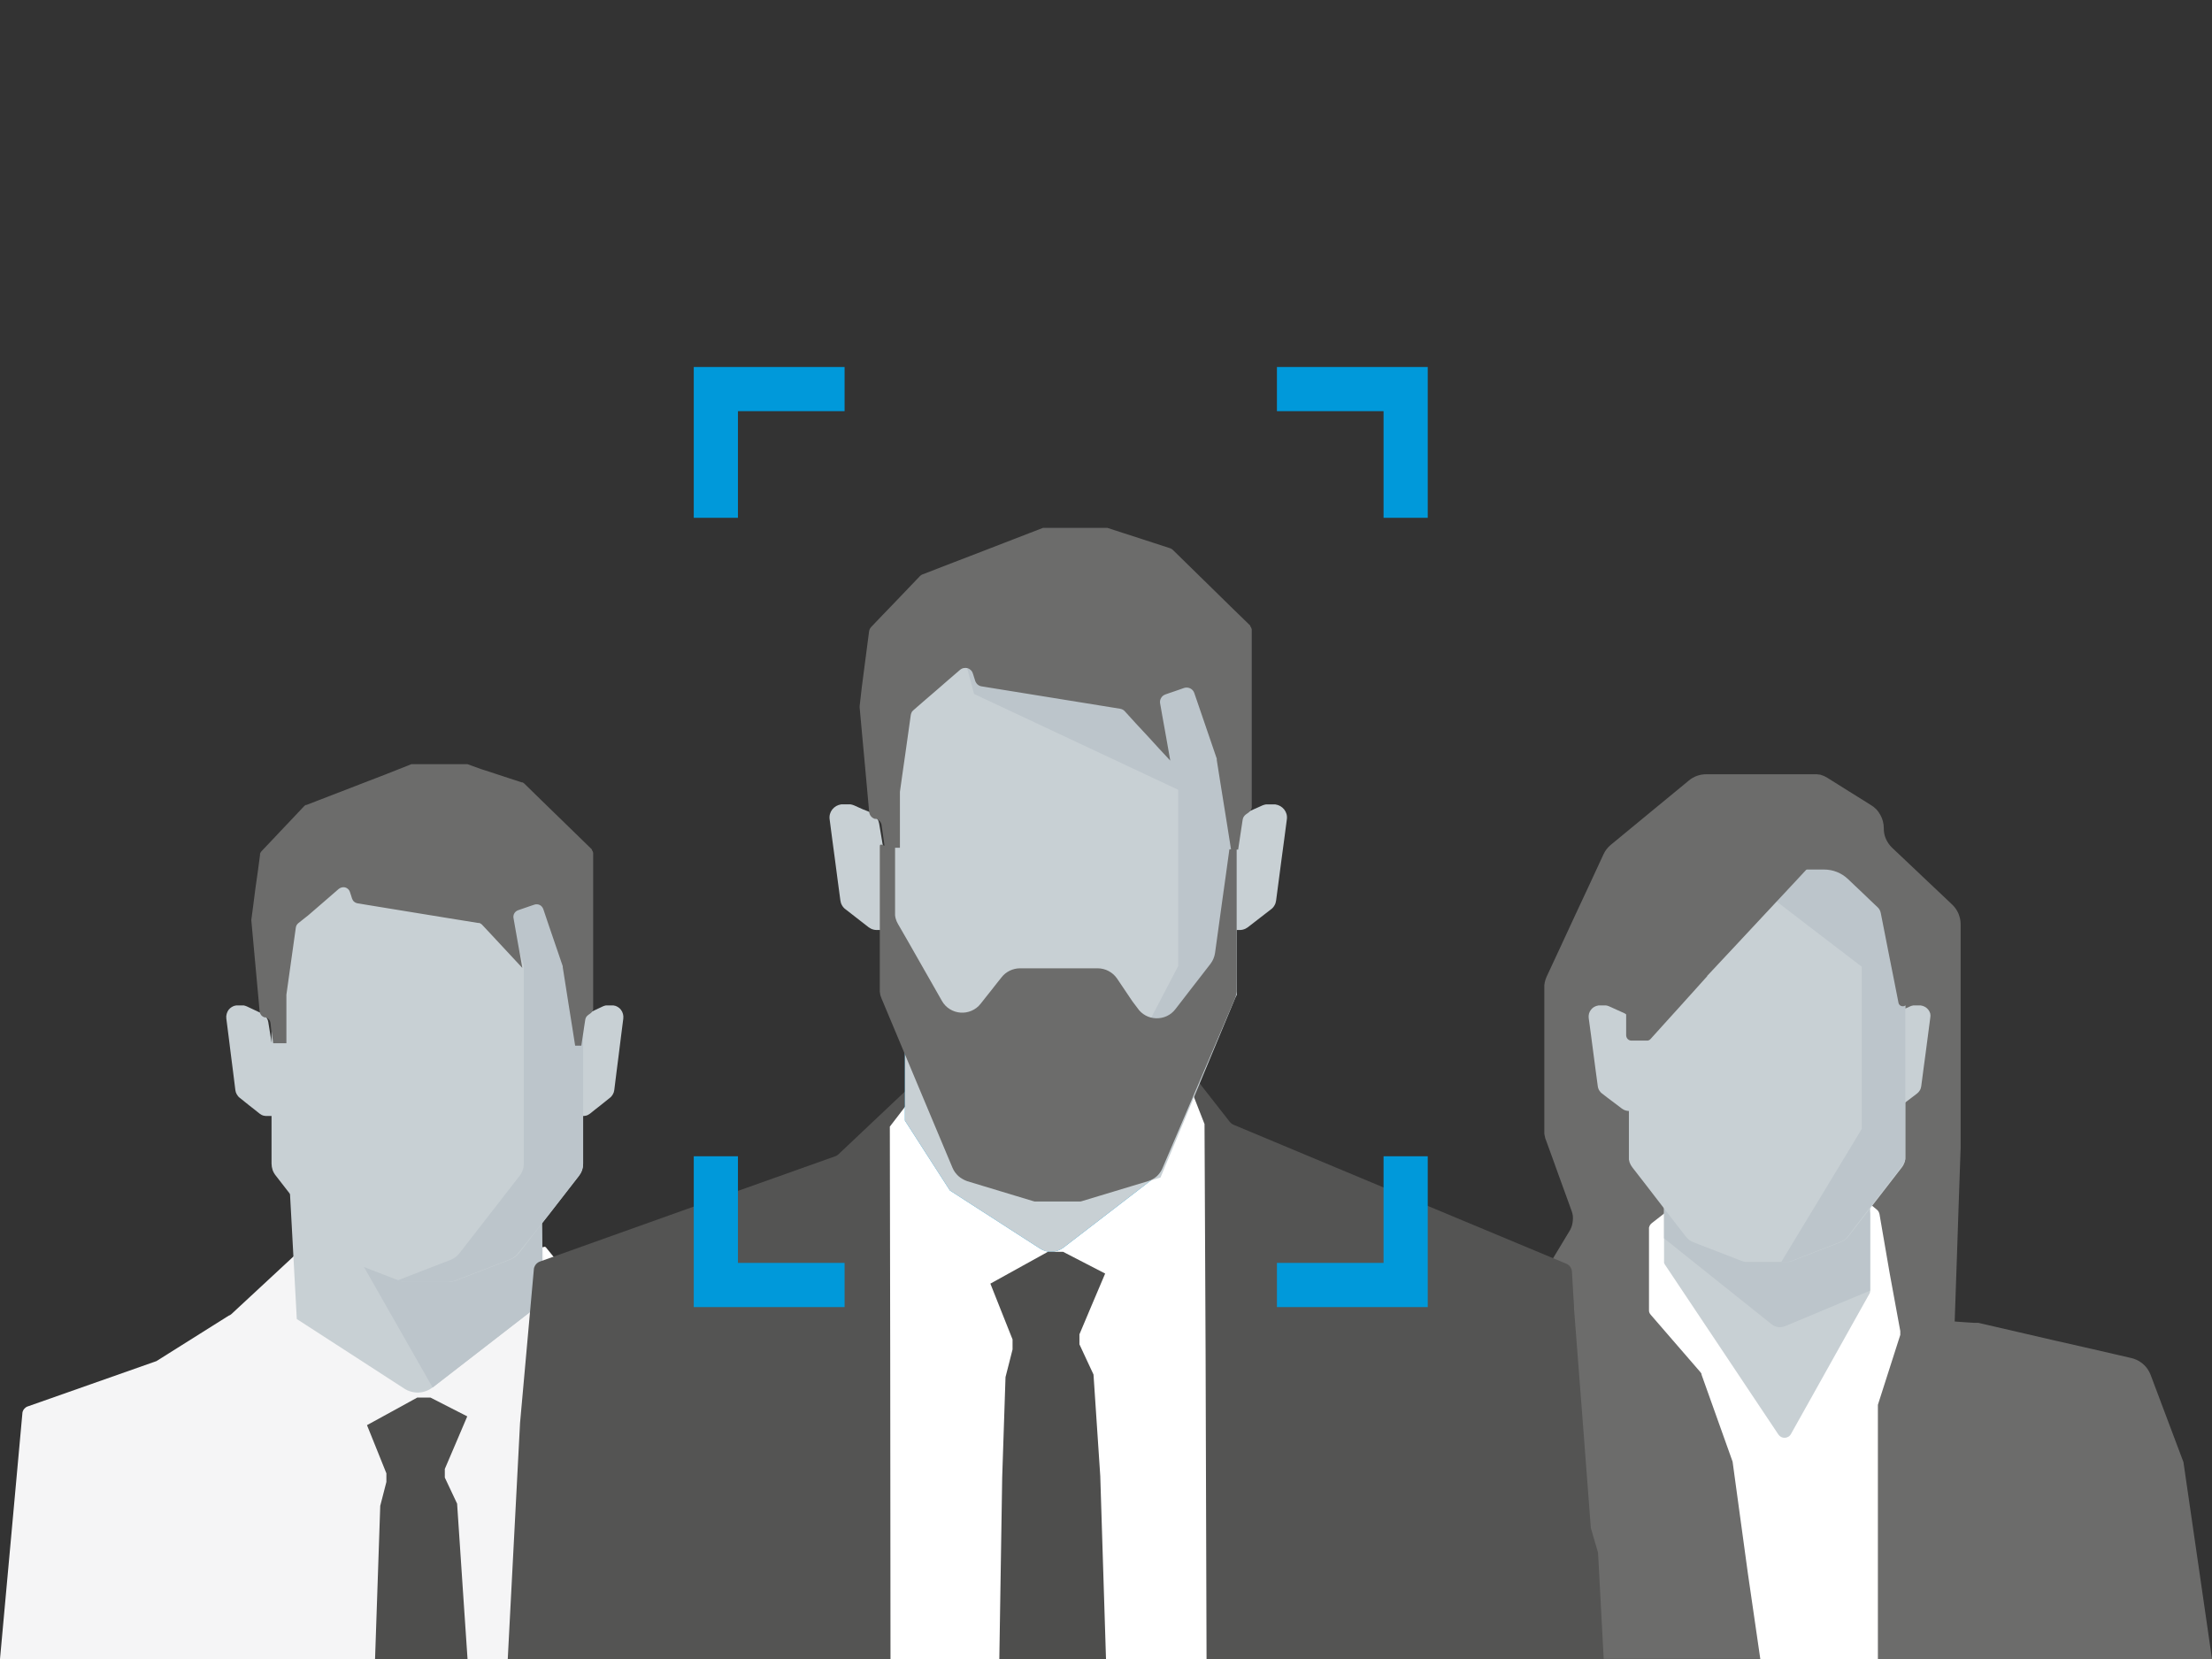 <?xml version="1.0" encoding="UTF-8"?>
<svg width="440px" height="330px" viewBox="0 0 440 330" version="1.1" xmlns="http://www.w3.org/2000/svg" xmlns:xlink="http://www.w3.org/1999/xlink">
    <rect x="0" y="0" width="440" height="330" fill="#333333" stroke="none"/>
    <title>Graphic elements / Icons / Rich icons / Crowd Management</title>
    <g id="Graphic-elements-/-Icons-/-Rich-icons-/-Crowd-Management" stroke="none" stroke-width="1" fill="none" fill-rule="evenodd">
        <g id="Group" transform="translate(0, 73)" fill-rule="nonzero">
            <path d="M52.127,128.616 L51.373,128.26 L50.619,127.905 L49.865,127.55 L49.111,127.195 C49.015,127.147 48.915,127.108 48.812,127.08 L48.512,127 L48.202,127 L47.88,127 L47.658,127 L47.425,127 L47.193,127 L46.96,127 C46.661,127.033 46.373,127.135 46.117,127.298 C45.865,127.448 45.643,127.646 45.463,127.882 C45.291,128.124 45.164,128.396 45.086,128.684 C45.002,128.982 44.979,129.294 45.019,129.601 L45.474,133.153 L45.917,136.716 L46.372,140.268 L46.816,143.831 C46.838,143.982 46.872,144.132 46.915,144.278 C46.969,144.42 47.032,144.558 47.104,144.691 C47.175,144.822 47.261,144.945 47.359,145.057 C47.452,145.175 47.561,145.279 47.68,145.367 L48.667,146.157 L49.654,146.948 L50.652,147.727 L51.639,148.517 C51.758,148.608 51.884,148.689 52.016,148.758 C52.146,148.828 52.284,148.882 52.427,148.918 C52.568,148.958 52.713,148.981 52.859,148.987 C53.006,149.004 53.155,149.004 53.303,148.987 L53.491,148.987 L53.68,148.987 L53.879,148.987 L54.068,148.987 C54.374,148.947 54.668,148.842 54.933,148.678 C55.187,148.526 55.406,148.318 55.576,148.071 C55.756,147.826 55.885,147.545 55.953,147.246 C56.016,146.936 56.016,146.616 55.953,146.306 L55.299,142.307 L54.655,138.32 L54.012,134.321 L53.369,130.334 C53.336,130.146 53.284,129.962 53.214,129.784 C53.139,129.614 53.046,129.452 52.937,129.303 C52.825,129.153 52.694,129.018 52.549,128.902 C52.419,128.79 52.278,128.694 52.127,128.616 Z" id="Path" fill="#C8D0D4"></path>
            <path d="M178,257 L177.921,256.743 L176.676,252.501 L175.206,233.691 L173.736,214.87 C173.741,214.844 173.741,214.817 173.736,214.792 C173.736,214.792 173.736,214.725 173.736,214.702 C173.736,214.643 173.736,214.583 173.736,214.524 L173.545,211.51 L173.365,208.496 C173.357,208.347 173.327,208.2 173.276,208.06 C173.229,207.921 173.161,207.789 173.074,207.67 C172.984,207.555 172.883,207.45 172.771,207.357 C172.654,207.266 172.526,207.191 172.389,207.134 L143.538,195.2 L114.698,183.256 L114.507,183.166 L114.339,183.055 L114.193,182.932 C114.142,182.886 114.096,182.833 114.058,182.776 L110.815,178.679 L107.583,174.593 C107.505,174.493 107.415,174.403 107.314,174.325 C107.212,174.248 107.103,174.18 106.988,174.124 C106.873,174.075 106.752,174.038 106.629,174.012 C106.503,173.996 106.374,173.996 106.248,174.012 L59.621,176.334 L59.352,176.334 L59.083,176.413 C58.997,176.451 58.914,176.495 58.836,176.547 C58.756,176.596 58.681,176.652 58.611,176.714 L52.372,182.508 L46.065,188.357 C46.03,188.396 45.988,188.43 45.942,188.458 L45.807,188.558 L45.661,188.636 L45.516,188.692 L31.118,197.745 L5.499,206.765 C5.367,206.81 5.242,206.874 5.128,206.955 C5.017,207.036 4.915,207.13 4.825,207.234 C4.734,207.338 4.658,207.455 4.601,207.58 C4.533,207.705 4.487,207.841 4.466,207.982 L2.054,234.484 L0,257 L178,257 Z" id="Path" fill="#F5F5F6"></path>
            <path d="M109.787,188.98 L163.591,209.174 C163.927,209.304 164.245,209.473 164.541,209.679 C164.826,209.886 165.085,210.127 165.311,210.397 C165.77,210.948 166.078,211.609 166.205,212.315 L166.484,213.864 L166.763,215.423 L168.919,234.136 L171.075,252.86 L171.354,256.933 L171.354,257 L178,257 L177.922,256.742 L176.682,252.479 L175.208,233.575 L173.733,214.66 L173.499,211.295 L173.264,207.929 C173.263,207.825 173.244,207.723 173.208,207.626 C173.175,207.532 173.126,207.445 173.063,207.368 C173.005,207.259 172.925,207.164 172.828,207.088 C172.752,207.021 172.665,206.968 172.572,206.93 L143.888,194.96 L115.193,182.978 L115.048,182.911 L114.902,182.81 L114.768,182.709 L114.657,182.574 L108.614,175.148 C108.565,175.08 108.494,175.032 108.413,175.013 C108.339,174.996 108.263,174.996 108.19,175.013 C108.119,175.047 108.06,175.102 108.022,175.17 C107.993,175.246 107.993,175.33 108.022,175.406 L108.916,182.137 L109.787,188.98 Z" id="Path" fill="#FFFFFF"></path>
            <polygon id="Path" fill="#4E4E4D" points="76.859 220.07 76.859 221.781 75.636 226.536 75.053 243.765 74.604 257 93 257 92.091 243.541 90.925 226.1 89.702 223.504 88.48 220.909 88.48 219.197 90.712 213.972 92.944 208.737 85.63 205 82.994 205 78.003 207.741 73 210.482 74.929 215.27"></polygon>
            <path d="M107.577,152.395 L82.294,152.192 L57,152 L58.025,170.688 L59.038,189.376 L69.731,196.291 L80.423,203.217 C81.273,203.764 82.268,204.036 83.274,203.996 C84.285,203.953 85.257,203.594 86.059,202.968 L97.029,194.472 L108,185.986 L107.788,169.185 L107.577,152.395 Z" id="Path" fill="#C8D0D4"></path>
            <polygon id="Path" fill="#BCC5CB" points="107.577 152.396 82.294 152.192 57 152 71.535 177.506 86.059 203 97.029 194.509 108 186.008 107.788 169.196"></polygon>
            <path d="M116.878,128.616 L117.632,128.26 L118.386,127.905 L119.139,127.55 L119.893,127.195 C119.985,127.147 120.082,127.108 120.182,127.08 L120.492,127 L120.802,127 L121.124,127 L121.346,127 L121.579,127 L121.811,127 L122.044,127 C122.343,127.033 122.631,127.135 122.887,127.298 C123.137,127.445 123.356,127.644 123.53,127.882 C123.709,128.121 123.841,128.393 123.918,128.684 C123.996,128.983 124.019,129.294 123.984,129.601 L123.53,133.153 L123.086,136.716 L122.632,140.268 L122.188,143.831 C122.166,143.982 122.132,144.132 122.089,144.278 C122.035,144.42 121.972,144.558 121.9,144.691 C121.829,144.822 121.743,144.945 121.645,145.057 C121.552,145.175 121.443,145.279 121.324,145.367 L120.337,146.157 L119.35,146.948 L118.352,147.727 L117.366,148.517 C117.247,148.608 117.121,148.689 116.989,148.758 C116.859,148.828 116.721,148.882 116.578,148.918 C116.437,148.958 116.292,148.981 116.146,148.987 C115.999,149.004 115.85,149.004 115.703,148.987 L115.514,148.987 L115.326,148.987 L115.126,148.987 L114.938,148.987 C114.631,148.95 114.336,148.845 114.073,148.678 C113.818,148.523 113.595,148.316 113.419,148.071 C113.247,147.821 113.119,147.541 113.042,147.246 C112.986,146.935 112.986,146.617 113.042,146.306 L113.685,142.307 L114.339,138.32 L114.982,134.321 L115.625,130.334 C115.658,130.146 115.71,129.962 115.78,129.784 C115.855,129.614 115.948,129.452 116.057,129.303 C116.169,129.156 116.295,129.021 116.434,128.902 C116.572,128.791 116.721,128.695 116.878,128.616 Z" id="Path" fill="#C8D0D4"></path>
            <path d="M108.234,94.777 C107.693,93.129 106.156,92.01 104.417,92 L65.475,92 C63.736,92.01 62.199,93.129 61.658,94.777 L57.886,106.636 L54.159,118.495 C54.093,118.688 54.044,118.887 54.013,119.088 C53.996,119.293 53.996,119.499 54.013,119.704 L54.013,158.439 C54.016,158.877 54.088,159.311 54.226,159.727 C54.371,160.132 54.584,160.511 54.855,160.847 L60.838,168.551 L66.833,176.266 C67.053,176.549 67.31,176.802 67.596,177.017 C67.89,177.233 68.211,177.41 68.55,177.543 L73.961,179.637 L79.372,181.72 C79.601,181.811 79.838,181.878 80.08,181.922 C80.323,181.975 80.571,182.001 80.82,182 L89.251,182 C89.5,182.001 89.749,181.975 89.992,181.922 C90.234,181.877 90.47,181.809 90.699,181.72 L96.11,179.637 L101.521,177.543 C101.861,177.41 102.182,177.233 102.475,177.017 C102.759,176.799 103.016,176.547 103.239,176.266 L109.166,168.585 L115.149,160.88 C115.416,160.542 115.628,160.164 115.778,159.76 C115.916,159.345 115.988,158.91 115.991,158.473 L115.991,119.704 C116.003,119.499 116.003,119.294 115.991,119.088 C115.96,118.887 115.911,118.688 115.845,118.495 L112.006,106.636 L108.234,94.777 Z" id="Path" fill="#C8D0D4"></path>
            <path d="M115.778,118.515 L112.002,106.647 L108.227,94.779 C107.685,93.13 106.147,92.01 104.406,92 L92.675,92 C93.528,91.998 94.359,92.269 95.046,92.773 C95.736,93.266 96.245,93.971 96.496,94.779 L100.282,106.647 L104.058,118.515 C104.12,118.708 104.165,118.907 104.193,119.109 C104.21,119.314 104.21,119.52 104.193,119.725 L104.193,158.489 C104.191,158.928 104.115,159.363 103.968,159.777 C103.827,160.183 103.618,160.562 103.35,160.898 L97.361,168.608 L91.36,176.329 C90.909,176.898 90.316,177.338 89.641,177.607 L84.315,179.658 L79,181.72 L79.09,181.72 L79.191,181.72 C79.42,181.811 79.657,181.878 79.899,181.922 C80.142,181.975 80.391,182.001 80.641,182 L89.079,182 C89.329,182.001 89.577,181.975 89.821,181.922 C90.063,181.877 90.3,181.809 90.529,181.72 L95.945,179.635 L101.361,177.54 C101.701,177.407 102.022,177.23 102.316,177.013 C102.601,176.795 102.857,176.543 103.08,176.262 L109.159,168.642 L115.149,160.932 C115.416,160.593 115.628,160.215 115.778,159.811 C115.916,159.395 115.988,158.96 115.991,158.522 L115.991,119.725 C116.003,119.52 116.003,119.314 115.991,119.109 C115.938,118.905 115.867,118.706 115.778,118.515 Z" id="Path" fill="#BCC5CB"></path>
            <path d="M117.712,95.938 L114.362,92.677 L111.011,89.417 L107.661,86.156 L104.31,82.884 L104.199,82.784 L104.065,82.695 L103.92,82.617 L103.763,82.617 L101.06,81.738 L98.358,80.847 L95.644,79.968 L92.975,79 L92.863,79 L92.763,79 L92.651,79 L82.332,79 L82.209,79 L82.075,79 L81.974,79 L81.851,79 L76.614,81.07 L71.398,83.084 L66.183,85.099 L60.967,87.113 L60.833,87.113 L60.699,87.191 L60.576,87.291 L60.464,87.391 L58.365,89.617 L56.254,91.843 L54.155,94.068 L52.044,96.294 C51.996,96.347 51.951,96.403 51.91,96.461 L51.798,96.65 C51.765,96.718 51.739,96.789 51.72,96.862 C51.708,96.932 51.708,97.003 51.72,97.073 L51.295,100.289 L50.838,103.483 L50.424,106.7 L50,109.916 L50,110.161 L50.413,114.679 L50.826,119.197 L51.24,123.715 L51.642,128.167 C51.662,128.303 51.696,128.438 51.742,128.568 C51.798,128.689 51.866,128.804 51.943,128.913 C52.026,129.015 52.124,129.105 52.234,129.18 C52.344,129.258 52.464,129.321 52.591,129.369 L52.669,129.369 L52.736,129.369 L52.803,129.369 L52.87,129.369 C53.121,129.448 53.342,129.599 53.507,129.803 C53.589,129.9 53.657,130.009 53.708,130.126 C53.758,130.247 53.792,130.374 53.808,130.504 L53.942,131.506 L54.076,132.507 L54.21,133.509 L54.344,134.521 L55.003,134.521 L55.662,134.521 L56.31,134.521 L56.969,134.521 L56.969,124.862 L57.438,121.523 L57.907,118.184 L58.376,114.846 L58.845,111.507 C58.857,111.424 58.876,111.342 58.901,111.262 L59.001,111.029 L59.147,110.828 C59.193,110.761 59.25,110.701 59.314,110.65 L61.336,109.048 L63.346,107.312 L65.356,105.576 L67.366,103.828 C67.549,103.679 67.763,103.573 67.992,103.517 C68.212,103.467 68.441,103.467 68.662,103.517 C68.878,103.583 69.076,103.698 69.243,103.851 C69.417,104.01 69.544,104.214 69.611,104.44 L69.712,104.763 L69.823,105.086 L69.924,105.409 L70.024,105.731 C70.067,105.852 70.123,105.968 70.192,106.076 C70.259,106.185 70.341,106.282 70.438,106.366 C70.539,106.446 70.647,106.517 70.761,106.577 C70.88,106.627 71.003,106.665 71.13,106.688 L77.127,107.668 L83.125,108.647 L89.133,109.626 L95.13,110.595 L95.354,110.595 C95.426,110.623 95.497,110.657 95.566,110.695 L95.756,110.817 C95.819,110.86 95.876,110.913 95.923,110.973 L97.922,113.11 L99.91,115.246 L101.909,117.394 L103.897,119.531 L103.462,117.049 L103.015,114.568 L102.579,112.097 L102.144,109.615 C102.11,109.454 102.11,109.287 102.144,109.126 C102.169,108.964 102.226,108.809 102.311,108.669 C102.394,108.53 102.499,108.406 102.624,108.302 C102.753,108.195 102.901,108.112 103.06,108.057 L103.864,107.779 L104.668,107.501 L105.472,107.223 L106.276,106.955 C106.455,106.892 106.645,106.865 106.834,106.878 C107.013,106.888 107.187,106.933 107.348,107.011 C107.512,107.086 107.657,107.197 107.773,107.334 C107.897,107.475 107.995,107.637 108.063,107.812 L109.023,110.661 L109.995,113.51 L110.967,116.348 L111.938,119.197 L111.938,119.375 L111.938,119.375 L112.552,123.281 L113.167,127.188 L113.792,131.094 L114.406,135 L115.635,135 L115.825,133.709 L116.026,132.418 L116.216,131.127 L116.417,129.836 C116.427,129.741 116.449,129.648 116.484,129.558 C116.516,129.472 116.557,129.39 116.606,129.313 C116.653,129.232 116.709,129.158 116.774,129.091 C116.837,129.023 116.908,128.963 116.986,128.913 L117.098,128.824 L117.21,128.746 L117.332,128.657 L117.444,128.579 C117.531,128.51 117.613,128.436 117.69,128.356 C117.759,128.274 117.819,128.185 117.868,128.089 C117.921,127.99 117.962,127.885 117.991,127.777 C118.003,127.666 118.003,127.555 117.991,127.444 L117.991,96.928 C117.997,96.836 117.997,96.743 117.991,96.65 C117.972,96.563 117.946,96.477 117.913,96.394 L117.779,96.149 C117.762,96.078 117.739,96.007 117.712,95.938 L117.712,95.938 Z" id="Path" fill="#6C6C6B"></path>
            <path d="M374.717,91.728 L374.717,91.728 C374.713,91.268 374.653,90.809 374.538,90.364 C374.427,89.925 374.257,89.504 374.035,89.111 C373.819,88.706 373.552,88.33 373.241,87.992 C372.906,87.656 372.53,87.363 372.123,87.12 L369.965,85.766 L367.807,84.424 L365.649,83.071 L363.492,81.717 C363.064,81.449 362.601,81.242 362.117,81.102 C361.876,81.057 361.634,81.027 361.39,81.013 C361.137,80.996 360.883,80.996 360.63,81.013 L339.376,81.013 C339.065,81.011 338.755,81.037 338.448,81.091 C338.145,81.147 337.846,81.225 337.554,81.326 C337.262,81.436 336.978,81.567 336.704,81.717 C336.435,81.873 336.181,82.053 335.944,82.254 L332.064,85.453 L328.174,88.652 L324.294,91.851 L320.415,95.05 C320.258,95.175 320.108,95.31 319.968,95.453 C319.833,95.598 319.699,95.755 319.576,95.911 C319.453,96.068 319.342,96.236 319.23,96.415 C319.123,96.586 319.03,96.766 318.95,96.952 L316.122,103.059 L313.315,109.065 L310.487,115.172 L307.647,121.279 C307.569,121.447 307.502,121.637 307.435,121.816 C307.372,122.003 307.32,122.194 307.278,122.387 C307.238,122.575 307.208,122.765 307.189,122.957 C307.178,123.155 307.178,123.352 307.189,123.55 L307.189,151.871 C307.178,152.027 307.178,152.184 307.189,152.34 C307.189,152.497 307.189,152.654 307.245,152.81 L307.345,153.269 C307.345,153.414 307.435,153.571 307.491,153.716 L308.776,157.251 L310.051,160.796 L311.337,164.331 L312.622,167.877 C312.734,168.18 312.813,168.495 312.857,168.816 C312.891,169.136 312.891,169.458 312.857,169.778 C312.833,170.095 312.781,170.41 312.701,170.718 C312.61,171.03 312.49,171.333 312.343,171.624 L307.032,180.437 L301.722,189.251 L296.411,198.065 L291.112,206.879 C291.039,207.001 291,207.14 291,207.282 C291.003,207.409 291.041,207.533 291.112,207.64 C291.175,207.756 291.273,207.849 291.391,207.908 C291.509,207.978 291.646,208.009 291.783,207.998 L315.786,206.32 L339.779,204.653 L363.771,202.976 L387.764,201.298 C387.857,201.299 387.95,201.276 388.032,201.231 C388.112,201.193 388.184,201.139 388.244,201.074 C388.373,200.947 388.445,200.774 388.446,200.593 L388.837,189.274 L389.228,177.954 L389.608,166.635 L390,155.316 L390,110.877 C390.004,110.501 389.966,110.126 389.888,109.759 C389.809,109.404 389.7,109.056 389.564,108.718 C389.418,108.38 389.238,108.058 389.027,107.756 C388.816,107.458 388.577,107.181 388.312,106.929 L385.326,104.099 L382.341,101.28 L379.367,98.462 L376.382,95.643 C376.114,95.39 375.874,95.109 375.667,94.804 C375.456,94.506 375.276,94.188 375.13,93.853 C374.984,93.52 374.875,93.171 374.806,92.813 C374.738,92.456 374.708,92.092 374.717,91.728 Z" id="Path" fill="#6C6C6B"></path>
            <path d="M440,257 L437.458,239.428 L434.321,217.84 L431.06,209.172 L427.798,200.503 C427.644,200.082 427.436,199.683 427.18,199.315 C426.412,198.22 425.267,197.446 423.964,197.139 L416.35,195.379 L408.737,193.652 L401.123,191.891 L393.51,190.13 L393.296,190.13 L393.083,190.13 L392.869,190.13 L392.655,190.13 L390.766,190.007 L388.877,189.872 C388.519,189.847 388.165,189.787 387.82,189.693 C387.475,189.596 387.14,189.469 386.819,189.312 C386.502,189.149 386.201,188.958 385.919,188.74 C385.636,188.516 385.376,188.264 385.143,187.988 L383.029,185.353 L380.903,182.864 L378.778,180.374 L376.652,177.885 C376.397,177.585 376.107,177.318 375.787,177.088 C375.475,176.852 375.14,176.649 374.786,176.483 C374.425,176.322 374.048,176.201 373.661,176.124 C373.293,176.036 372.915,175.994 372.536,176 L362.247,176 L331.399,176.158 C330.726,176.153 330.057,176.279 329.431,176.528 C329.124,176.655 328.827,176.805 328.543,176.976 C328.26,177.159 327.993,177.366 327.745,177.593 L325.293,179.836 L322.841,182.079 L320.39,184.321 L317.938,186.564 C317.718,186.77 317.481,186.958 317.23,187.125 C316.976,187.282 316.713,187.425 316.442,187.551 C316.17,187.672 315.888,187.769 315.599,187.843 C315.308,187.919 315.011,187.968 314.711,187.988 L308.964,188.482 L303.184,189.166 L291.679,190.142 C291.475,190.16 291.273,190.19 291.072,190.231 C290.871,190.273 290.672,190.326 290.476,190.388 C290.281,190.449 290.09,190.521 289.902,190.601 L289.363,190.893 L287.113,192.239 L284.864,193.584 L282.615,194.93 L280.366,196.287 C280.02,196.488 279.699,196.729 279.41,197.005 C279.125,197.281 278.869,197.585 278.645,197.913 C278.426,198.239 278.245,198.589 278.106,198.956 C277.962,199.317 277.861,199.693 277.802,200.077 L275.249,230.546 L273,256.989 L440,257 Z" id="Path" fill="#6C6C6B"></path>
            <path d="M328.064,188.04 C328.098,188.13 328.139,188.216 328.186,188.299 C328.233,188.381 328.289,188.457 328.354,188.524 L338.222,199.925 C338.258,199.958 338.288,199.996 338.311,200.038 C338.343,200.075 338.37,200.116 338.389,200.162 L338.456,200.285 C338.46,200.33 338.46,200.376 338.456,200.42 L344.638,217.742 L347.667,239.891 L350.151,257 L373.541,257 L373.541,206.802 C373.541,206.802 373.541,206.723 373.541,206.678 C373.547,206.637 373.547,206.595 373.541,206.554 L373.541,206.442 L377.996,192.531 C377.996,192.475 377.996,192.407 377.996,192.351 C378.001,192.287 378.001,192.223 377.996,192.159 L377.996,191.957 C378.001,191.893 378.001,191.829 377.996,191.766 L375.869,180.184 L373.864,168.536 C373.843,168.444 373.817,168.354 373.786,168.266 C373.756,168.18 373.719,168.097 373.675,168.018 C373.627,167.94 373.575,167.865 373.519,167.793 L373.318,167.602 L369.375,164.338 L369.13,164.18 C369.046,164.13 368.956,164.088 368.863,164.056 L368.573,164 L368.295,164 L351.22,165.159 L334.179,166.352 L333.956,166.352 L333.744,166.352 L333.533,166.454 L333.343,166.577 L332.152,167.511 L330.96,168.434 L328.576,170.291 C328.48,170.362 328.394,170.445 328.32,170.539 C328.241,170.629 328.177,170.732 328.131,170.843 C328.079,170.947 328.037,171.056 328.008,171.169 C327.997,171.289 327.997,171.41 328.008,171.529 L328.008,187.376 C327.998,187.47 327.998,187.564 328.008,187.658 C328.001,187.788 328.02,187.918 328.064,188.04 Z" id="Path" fill="#FFFFFF"></path>
            <path d="M331.004,163.43 L331.004,177.769 C330.999,177.84 330.999,177.91 331.004,177.981 C331.004,178.048 331.004,178.115 331.004,178.181 C331.026,178.25 331.052,178.317 331.083,178.382 L331.185,178.56 L336.827,187.005 L342.469,195.45 L348.111,203.907 L353.753,212.352 C353.895,212.563 354.089,212.736 354.318,212.853 C354.538,212.961 354.783,213.011 355.028,212.998 C355.271,212.986 355.507,212.917 355.717,212.797 C355.942,212.668 356.125,212.479 356.247,212.251 L360.151,205.277 L364.056,198.291 L367.96,191.306 L371.865,184.331 L371.944,184.164 C371.944,184.109 371.944,184.053 372,183.997 L372,183.819 C372,183.752 372,183.696 372,183.629 L372,168.522 C372.001,168.342 371.967,168.165 371.898,167.998 C371.839,167.839 371.751,167.692 371.639,167.564 C371.524,167.436 371.386,167.33 371.233,167.252 C371.081,167.162 370.912,167.105 370.736,167.085 L361.212,165.815 L351.7,164.544 L342.209,163.285 L332.697,162.015 C332.485,161.983 332.268,162.002 332.065,162.071 C331.869,162.129 331.689,162.228 331.535,162.361 C331.384,162.496 331.261,162.658 331.173,162.84 C331.072,163.021 331.014,163.223 331.004,163.43 L331.004,163.43 Z" id="Path" fill="#C8D0D4"></path>
            <path d="M331,161 L331,173.322 L336.351,177.593 L341.69,181.864 L347.041,186.134 L352.392,190.416 C352.579,190.563 352.784,190.686 353.001,190.781 C353.222,190.873 353.454,190.938 353.69,190.974 C353.922,191.009 354.158,191.009 354.39,190.974 C354.626,190.943 354.858,190.882 355.078,190.792 L359.312,189.027 L363.545,187.25 L367.767,185.485 L372,183.72 L372,166.637 L361.75,165.248 L351.5,163.847 L341.25,162.446 L331,161 Z" id="Path" fill="#BCC5CB"></path>
            <path d="M376.954,128.539 L377.711,128.198 L378.468,127.857 L379.213,127.517 L379.97,127.176 L380.26,127.066 C380.361,127.032 380.465,127.01 380.571,127 L380.883,127 L381.161,127 L381.384,127 L381.618,127 L381.851,127 L382.074,127 C382.372,127.04 382.66,127.137 382.92,127.286 C383.427,127.574 383.799,128.048 383.955,128.605 C384.015,128.895 384.015,129.194 383.955,129.484 L383.51,132.881 L383.065,136.278 L382.608,139.674 L382.163,143.071 C382.141,143.213 382.108,143.353 382.063,143.489 C382.022,143.628 381.962,143.761 381.885,143.885 C381.81,144.009 381.724,144.126 381.629,144.236 C381.532,144.346 381.424,144.446 381.306,144.533 L380.315,145.292 L379.336,146.039 L378.345,146.787 L377.355,147.534 C377.239,147.621 377.116,147.699 376.987,147.765 C376.856,147.831 376.718,147.882 376.576,147.919 C376.291,148.003 375.99,148.022 375.696,147.974 L375.507,147.974 L375.318,147.974 L375.129,147.974 L374.939,147.974 C374.637,147.938 374.345,147.84 374.082,147.688 C373.829,147.536 373.606,147.338 373.426,147.105 C373.251,146.867 373.123,146.599 373.047,146.314 C372.984,146.017 372.984,145.71 373.047,145.413 L373.693,141.609 L374.338,137.795 L374.984,133.98 L375.618,130.177 C375.65,129.995 375.707,129.817 375.785,129.649 C375.852,129.484 375.942,129.329 376.052,129.188 C376.164,129.05 376.291,128.924 376.431,128.814 C376.591,128.697 376.767,128.605 376.954,128.539 L376.954,128.539 Z" id="Path" fill="#C8D0D4"></path>
            <path d="M323.091,128.538 L322.343,128.198 L321.584,127.857 L320.837,127.516 L320.078,127.176 L319.788,127.066 C319.686,127.033 319.581,127.011 319.475,127 L319.163,127 L318.884,127 L318.649,127 L318.426,127 L318.192,127 L317.957,127 C317.659,127.043 317.372,127.14 317.109,127.286 C316.862,127.43 316.646,127.621 316.473,127.846 C316.294,128.071 316.161,128.329 316.082,128.604 C316.004,128.891 315.981,129.189 316.015,129.483 L316.473,132.879 L316.919,136.274 L317.366,139.67 L317.823,143.065 C317.834,143.208 317.868,143.349 317.924,143.482 C317.965,143.622 318.025,143.755 318.102,143.878 C318.174,144.005 318.26,144.123 318.359,144.23 C318.453,144.342 318.562,144.442 318.683,144.526 L319.665,145.285 L320.658,146.032 L321.651,146.779 L322.633,147.526 C322.753,147.613 322.88,147.691 323.013,147.757 C323.144,147.824 323.282,147.876 323.426,147.911 C323.568,147.952 323.714,147.978 323.861,147.988 C324.006,148.004 324.152,148.004 324.296,147.988 L324.497,147.988 L324.687,147.988 L324.877,147.988 L325.066,147.988 C325.37,147.951 325.662,147.854 325.926,147.702 C326.442,147.399 326.812,146.904 326.953,146.328 C327.016,146.031 327.016,145.725 326.953,145.427 L326.305,141.625 L325.658,137.812 L325.011,134 L324.363,130.198 C324.34,130.015 324.288,129.837 324.207,129.67 C324.136,129.504 324.042,129.349 323.928,129.209 C323.822,129.066 323.694,128.94 323.549,128.835 C323.412,128.714 323.258,128.614 323.091,128.538 L323.091,128.538 Z" id="Path" fill="#C8D0D4"></path>
            <path d="M372.125,100.476 C372.008,100.116 371.835,99.777 371.611,99.472 C371.394,99.172 371.13,98.908 370.83,98.691 C370.534,98.468 370.202,98.298 369.847,98.19 C369.488,98.064 369.111,98 368.731,98 L334.218,98 C333.837,98 333.46,98.064 333.101,98.19 C332.748,98.3 332.415,98.47 332.119,98.691 C331.818,98.908 331.554,99.172 331.337,99.472 C331.117,99.778 330.947,100.117 330.835,100.476 L329.16,105.751 L327.485,111.015 L325.81,116.28 L324.135,121.555 L324.068,121.812 C324.044,121.9 324.026,121.989 324.012,122.079 L324.012,122.347 C324.012,122.447 324.012,122.536 324.012,122.626 L324.012,157.055 C323.996,157.248 323.996,157.442 324.012,157.635 C324.041,157.828 324.086,158.018 324.146,158.204 C324.213,158.383 324.292,158.558 324.381,158.728 C324.476,158.9 324.584,159.064 324.705,159.218 L327.362,162.642 L330.008,166.078 L332.655,169.513 L335.334,172.97 C335.433,173.097 335.541,173.216 335.658,173.327 C335.77,173.438 335.893,173.539 336.015,173.639 L336.417,173.896 L336.853,174.108 L339.253,175.033 L341.654,175.959 L344.055,176.896 L346.455,177.822 C346.555,177.867 346.66,177.9 346.768,177.922 L347.08,178 L347.404,178 L347.739,178 L355.22,178 L355.544,178 L355.868,178 L356.192,177.922 L356.504,177.822 L358.894,176.896 L361.294,175.959 L363.695,175.033 L366.151,174.085 L366.587,173.873 C366.726,173.797 366.861,173.711 366.989,173.617 C367.123,173.517 367.234,173.416 367.357,173.305 C367.48,173.193 367.569,173.07 367.67,172.948 L370.327,169.524 L372.985,166.1 L375.642,162.665 L378.288,159.241 C378.413,159.089 378.521,158.924 378.612,158.75 C378.701,158.581 378.78,158.405 378.847,158.226 C378.905,158.039 378.954,157.849 378.992,157.657 C379.003,157.464 379.003,157.27 378.992,157.077 L378.992,122.637 C378.997,122.544 378.997,122.451 378.992,122.358 L378.992,122.09 C378.992,122.001 378.992,121.912 378.992,121.823 C378.972,121.735 378.946,121.65 378.914,121.566 L377.239,116.291 L375.564,111.027 L373.889,105.762 L372.125,100.476 Z" id="Path" fill="#C8D0D4"></path>
            <path d="M378.886,120.934 L377.19,115.461 L375.471,110 L373.74,104.549 L372.021,99.088 C371.92,98.786 371.776,98.501 371.594,98.241 C371.409,97.993 371.189,97.773 370.942,97.587 C370.69,97.4 370.409,97.255 370.111,97.158 C369.811,97.054 369.496,97 369.178,97 L342.008,97 C341.998,97.064 341.998,97.128 342.008,97.192 C341.997,97.259 341.997,97.328 342.008,97.395 C342.03,97.457 342.056,97.517 342.087,97.576 C342.127,97.636 342.176,97.689 342.233,97.733 L349.267,103.127 L356.256,108.521 L363.301,113.915 L370.335,119.298 L370.335,151.549 L366.335,158.173 L362.335,164.786 L358.335,171.387 L354.335,178 L355.223,178 L355.503,178 L355.773,178 C355.865,177.988 355.956,177.965 356.043,177.932 L356.301,177.853 L358.784,176.883 L361.256,175.912 L363.74,174.953 L366.223,173.983 C366.348,173.938 366.468,173.881 366.583,173.813 C366.7,173.751 366.813,173.68 366.92,173.599 C367.028,173.518 367.13,173.427 367.223,173.328 C367.324,173.238 367.415,173.135 367.493,173.024 L370.223,169.458 L372.954,165.914 L375.684,162.382 L378.403,158.839 C378.503,158.707 378.594,158.567 378.673,158.421 C378.754,158.277 378.821,158.126 378.875,157.97 C378.926,157.815 378.963,157.657 378.988,157.496 C379.004,157.335 379.004,157.172 378.988,157.011 L378.988,121.826 C378.993,121.747 378.993,121.668 378.988,121.589 C378.993,121.514 378.993,121.438 378.988,121.363 C378.988,121.284 378.988,121.216 378.988,121.138 L378.886,120.934 Z" id="Path" fill="#BCC5CB"></path>
            <path d="M382.525,107.607 C382.536,107.529 382.536,107.45 382.525,107.372 C382.513,107.299 382.49,107.228 382.458,107.16 C382.435,107.088 382.401,107.02 382.356,106.959 C382.318,106.892 382.273,106.828 382.221,106.77 L378.359,102.517 L374.496,98.198 L370.634,93.934 L366.771,89.682 C366.673,89.564 366.559,89.459 366.433,89.369 C366.309,89.284 366.177,89.21 366.039,89.146 C365.903,89.085 365.759,89.04 365.611,89.012 C365.462,88.996 365.311,88.996 365.161,89.012 L359.722,89.012 L354.294,89.012 L348.866,89.012 L343.439,89.012 L343.303,89.012 L343.168,89.012 L343.044,89.012 L342.909,89.012 L338.101,90.865 L333.326,92.841 L328.563,94.816 L323.822,96.803 C323.652,96.881 323.49,96.974 323.338,97.082 C323.194,97.191 323.065,97.319 322.955,97.461 C322.84,97.606 322.742,97.764 322.662,97.93 C322.591,98.103 322.538,98.282 322.504,98.466 L321.378,105.442 L320.252,112.417 L319.126,119.393 L318,126.369 L318.169,126.369 L318.484,126.369 L318.8,126.369 L319.104,126.447 C319.205,126.447 319.306,126.514 319.408,126.547 L320.151,126.893 L320.894,127.228 L321.637,127.563 L322.381,127.909 C322.477,127.952 322.579,127.978 322.685,127.987 C322.789,128.004 322.895,128.004 323,127.987 C323.206,127.93 323.38,127.793 323.484,127.608 L324.103,126.603 L324.712,125.599 L325.32,124.594 L325.928,123.59 C325.928,123.59 325.928,123.534 325.928,123.5 C325.928,123.441 325.928,123.381 325.928,123.322 L325.928,113.433 C325.917,113.303 325.917,113.172 325.928,113.042 C325.951,112.917 325.985,112.794 326.029,112.674 C326.116,112.426 326.254,112.198 326.434,112.004 L328.687,109.393 L330.939,106.792 L333.191,104.18 L335.443,101.569 C335.549,101.453 335.666,101.348 335.792,101.256 C335.917,101.167 336.049,101.089 336.186,101.022 C336.327,100.959 336.475,100.91 336.626,100.877 C336.783,100.86 336.941,100.86 337.099,100.877 L342.436,100.877 L342.628,100.877 L342.819,100.877 L343.011,100.944 L344.362,101.446 L345.713,101.948 L347.065,102.45 L348.416,102.953 C348.562,103.005 348.713,103.042 348.866,103.064 C349.02,103.081 349.175,103.081 349.328,103.064 C349.481,103.055 349.632,103.029 349.778,102.986 C349.928,102.94 350.075,102.884 350.218,102.819 L351.468,102.16 L352.718,101.513 L353.979,100.854 L355.229,100.196 C355.308,100.156 355.391,100.122 355.477,100.095 L355.724,100.017 L355.983,99.961 L362.819,99.961 C363.261,99.962 363.702,100.004 364.136,100.084 C365.002,100.25 365.828,100.579 366.569,101.055 C366.939,101.294 367.286,101.567 367.605,101.87 L369.069,103.265 L370.544,104.66 L372.008,106.067 L373.483,107.462 C373.564,107.538 373.639,107.62 373.708,107.707 C373.775,107.796 373.835,107.889 373.888,107.986 C373.943,108.082 373.988,108.183 374.023,108.288 C374.06,108.394 374.09,108.502 374.113,108.611 L374.992,113.076 L375.87,117.54 L376.76,122.005 L377.638,126.469 C377.66,126.599 377.714,126.722 377.796,126.826 C377.876,126.931 377.98,127.016 378.1,127.072 C378.211,127.129 378.335,127.16 378.46,127.161 C378.596,127.175 378.734,127.148 378.854,127.083 L379.034,127.005 L379.215,126.927 L379.384,126.849 L379.564,126.771 C379.698,126.707 379.837,126.655 379.98,126.614 C380.115,126.569 380.255,126.539 380.397,126.525 L380.836,126.525 C380.982,126.514 381.129,126.514 381.275,126.525 L381.444,126.525 L381.625,126.525 L381.793,126.525 L381.962,126.525 L381.962,126.525 C382.095,126.558 382.235,126.558 382.368,126.525 C382.615,126.462 382.819,126.289 382.92,126.056 C382.98,125.939 383.007,125.808 382.998,125.677 L382.841,121.212 L382.683,116.748 L382.525,112.283 L382.525,107.607 Z" id="Path" fill="#6C6C6B"></path>
            <path d="M363,96 L353.657,97.254 L344.348,98.519 L335.006,99.773 L325.674,101.038 L324.756,107.015 L323.837,112.979 L322.919,118.944 L322,124.92 L323.77,124.92 C323.719,124.968 323.674,125.021 323.636,125.078 C323.595,125.135 323.562,125.195 323.535,125.259 L323.467,125.451 C323.462,125.523 323.462,125.594 323.467,125.666 L323.467,132.93 C323.471,133.074 323.501,133.215 323.557,133.348 C323.606,133.476 323.683,133.592 323.781,133.687 C323.879,133.782 323.993,133.858 324.117,133.913 C324.248,133.968 324.39,133.995 324.532,133.992 L327.545,133.992 C327.619,134.003 327.695,134.003 327.769,133.992 C327.84,133.981 327.908,133.958 327.971,133.924 C328.038,133.897 328.101,133.863 328.161,133.822 C328.225,133.778 328.282,133.725 328.329,133.664 L331.141,130.546 L333.964,127.428 L336.776,124.31 L339.587,121.181 L339.587,121.181 L339.587,121.181 L339.587,121.181 L339.587,121.113 L345.413,114.889 L351.227,108.653 L357.052,102.417 L363,96 Z" id="Path" fill="#6C6C6B"></path>
            <path d="M247.51,88.827 L248.408,88.421 L249.307,88.014 L250.205,87.618 L251.104,87.212 L251.461,87.087 C251.577,87.05 251.697,87.024 251.818,87.008 C251.944,86.997 252.072,86.997 252.198,87.008 L252.567,87.008 L252.843,87.008 L253.12,87.008 L253.396,87.008 L253.673,87.008 C254.025,87.059 254.365,87.174 254.675,87.347 C254.97,87.523 255.231,87.749 255.446,88.014 C255.656,88.284 255.812,88.591 255.907,88.918 C256,89.256 256.024,89.609 255.976,89.957 L255.446,93.99 L254.905,98.012 L254.375,102.045 L253.834,106.146 C253.812,106.319 253.773,106.489 253.719,106.655 C253.662,106.816 253.589,106.971 253.5,107.118 C253.417,107.268 253.317,107.409 253.2,107.536 C253.087,107.67 252.955,107.788 252.809,107.886 L251.657,108.779 L250.505,109.671 L249.353,110.564 L248.201,111.456 C248.058,111.557 247.908,111.648 247.752,111.727 C247.593,111.804 247.427,111.865 247.256,111.908 C247.091,111.952 246.921,111.978 246.75,111.987 C246.573,112.004 246.396,112.004 246.22,111.987 L245.989,111.987 L245.759,111.987 L245.54,111.987 L245.31,111.987 C244.947,111.939 244.599,111.82 244.285,111.637 C243.977,111.459 243.71,111.221 243.501,110.937 C243.292,110.659 243.14,110.344 243.052,110.01 C242.983,109.659 242.983,109.299 243.052,108.948 L243.824,104.429 L244.596,99.91 L245.367,95.391 L246.128,90.872 C246.17,90.659 246.236,90.45 246.323,90.251 C246.408,90.058 246.517,89.876 246.646,89.708 C246.918,89.373 247.265,89.102 247.66,88.918 L247.51,88.827 Z" id="Path" fill="#C8D0D4"></path>
            <path d="M173.49,88.769 L172.592,88.36 L171.693,88.009 L170.795,87.612 L169.896,87.204 L169.539,87.079 C169.423,87.042 169.303,87.016 169.182,87 L168.813,87 L168.433,87 L168.157,87 L167.88,87 L167.604,87 L167.327,87 C166.975,87.053 166.636,87.168 166.325,87.34 C166.03,87.516 165.769,87.743 165.554,88.009 C165.344,88.28 165.188,88.588 165.093,88.916 C165,89.256 164.976,89.61 165.024,89.959 L165.554,94.006 L166.095,98.042 L166.625,102.09 L167.166,106.126 C167.188,106.299 167.227,106.47 167.281,106.636 C167.338,106.798 167.411,106.954 167.5,107.101 C167.583,107.252 167.683,107.393 167.8,107.52 C167.913,107.655 168.045,107.773 168.191,107.872 L169.343,108.767 L170.495,109.663 L171.647,110.559 L172.799,111.454 C172.944,111.553 173.093,111.644 173.248,111.727 C173.407,111.804 173.573,111.864 173.744,111.908 C173.913,111.953 174.087,111.979 174.262,111.987 C174.434,112.004 174.608,112.004 174.78,111.987 L175.011,111.987 L175.241,111.987 L175.46,111.987 L175.69,111.987 C176.056,111.937 176.408,111.818 176.727,111.636 C177.029,111.454 177.291,111.215 177.499,110.933 C177.712,110.657 177.865,110.34 177.948,110.003 C178.017,109.651 178.017,109.29 177.948,108.938 L177.176,104.403 L176.404,99.868 L175.633,95.333 L174.872,90.798 C174.83,90.584 174.764,90.375 174.677,90.174 C174.592,89.981 174.483,89.798 174.354,89.63 C174.089,89.287 173.74,89.014 173.34,88.837 L173.49,88.769 Z" id="Path" fill="#C8D0D4"></path>
            <path d="M319,257 L317.878,235.855 L316.443,230.943 L314.783,209.133 L313.1,187.335 C313.105,187.301 313.105,187.267 313.1,187.233 C313.1,187.233 313.1,187.166 313.1,187.132 C313.1,187.098 313.1,187.064 313.1,187.031 C313.1,186.997 313.1,186.963 313.1,186.929 L312.887,183.437 L312.685,179.945 C312.674,179.775 312.64,179.609 312.584,179.449 C312.522,179.291 312.443,179.14 312.349,178.998 C312.254,178.856 312.136,178.731 312.001,178.627 C311.866,178.516 311.715,178.429 311.552,178.367 L278.419,164.545 L245.354,150.722 L245.152,150.621 L244.961,150.486 C244.896,150.439 244.836,150.386 244.782,150.328 C244.724,150.277 244.671,150.22 244.625,150.159 L240.912,145.416 L237.211,140.673 C237.117,140.561 237.012,140.459 236.897,140.369 C236.784,140.277 236.66,140.201 236.527,140.144 C236.396,140.077 236.256,140.031 236.112,140.009 C235.966,139.997 235.82,139.997 235.674,140.009 L208.957,141.361 L182.228,142.667 C182.124,142.651 182.018,142.651 181.914,142.667 L181.612,142.757 C181.512,142.799 181.418,142.852 181.331,142.915 L181.073,143.107 L173.917,149.866 L166.761,156.625 L166.615,156.738 C166.568,156.782 166.515,156.819 166.458,156.85 L166.301,156.941 L166.122,157.008 L136.758,167.451 L107.393,177.939 C107.242,177.996 107.099,178.072 106.967,178.165 C106.838,178.255 106.722,178.361 106.619,178.48 C106.513,178.601 106.426,178.738 106.361,178.886 C106.286,179.031 106.233,179.186 106.204,179.348 L103.445,210.057 L101,257 L319,257 Z" id="Path" fill="#545453"></path>
            <polygon id="Path" fill="#FFFFFF" points="177.134 257 240 257 239.81 196.077 239.598 150.592 237.721 145.796 235.845 141 208.545 143.274 181.256 145.537 179.134 148.318 177 151.099 177.078 196.438"></polygon>
            <path d="M180,132 L180,149.892 L182.238,153.368 L184.476,156.854 L186.714,160.329 L188.953,163.804 L193.429,166.694 L197.905,169.573 L202.381,172.463 L206.858,175.342 C207.204,175.568 207.581,175.742 207.977,175.86 C208.381,175.971 208.8,176.017 209.219,175.995 C209.635,175.977 210.046,175.897 210.439,175.758 C210.84,175.613 211.217,175.409 211.558,175.151 L216.168,171.609 L220.779,168.066 L225.389,164.524 L230,160.981 L229.922,157.394 L229.832,153.795 L229.743,150.207 L229.653,146.62 L217.175,142.965 L204.978,139.31 L192.478,135.677 L180,132 Z" id="Path" fill="#19A1DB"></path>
            <path d="M180,132 L180,149.892 L182.238,153.368 L184.476,156.854 L186.714,160.329 L188.953,163.804 L193.429,166.694 L197.905,169.573 L202.381,172.463 L206.858,175.342 C207.204,175.568 207.581,175.742 207.977,175.86 C208.381,175.971 208.8,176.017 209.219,175.995 C209.635,175.977 210.046,175.897 210.439,175.758 C210.84,175.613 211.217,175.409 211.558,175.151 L216.168,171.609 L220.779,168.066 L225.389,164.524 L230,160.981 L229.922,157.394 L229.832,153.795 L229.743,150.207 L229.653,146.62 L217.175,142.965 L204.978,139.31 L192.478,135.677 L180,132 Z" id="Path" fill="#C8D0D4"></path>
            <path d="M241.602,59.052 L234.019,56.084 L226.446,53.138 L218.873,50.17 L211.267,47.202 L211.267,47 L211.201,47 L211.134,47 L211.134,47 L211.067,47 L211,47 L210.933,47 L210.866,47 L210.799,47 L210.799,47.202 L203.226,50.159 L195.654,53.138 L188.081,56.095 L180.509,59.064 C180.229,59.359 179.996,59.695 179.817,60.06 C179.154,61.325 178.641,62.663 178.289,64.048 C177.532,66.819 176.999,69.647 176.694,72.505 C176.201,77.294 175.97,82.106 176.003,86.921 L176.003,124.825 L179.784,133.931 L183.576,143.027 L187.356,152.133 L191.148,161.228 L195.063,162.427 L198.988,163.614 L202.903,164.813 L206.818,166 L215.171,166 L219.097,164.813 L223.011,163.614 L226.926,162.427 L230.84,161.228 L234.632,152.133 L238.424,143.027 L242.205,133.931 L245.997,124.825 L245.997,86.921 C246.032,82.106 245.797,77.293 245.294,72.505 C245.009,69.647 244.502,66.815 243.777,64.037 C243.421,62.654 242.908,61.316 242.249,60.049 C242.079,59.69 241.861,59.354 241.602,59.052 Z" id="Path" fill="#C8D0D4"></path>
            <polygon id="Path" fill="#BCC5CB" points="192 58.522 192.439 60.155 192.877 61.787 193.316 63.408 193.755 65.041 203.914 69.804 214.061 74.567 224.209 79.33 234.356 84.093 234.356 87.414 234.356 90.734 234.356 94.044 234.356 97.364 234.356 102.821 234.356 108.266 234.356 113.722 234.356 119.167 231.083 125.439 227.798 131.701 224.524 137.973 221.25 144.234 223.005 146.426 224.771 148.617 226.537 150.809 228.304 153 232.725 145.99 237.146 138.968 241.579 131.947 246 124.936 245.606 112.28 245.224 99.623 244.83 86.966 244.447 74.31 242.423 67.232 240.409 60.155 238.395 53.077 236.37 46 225.278 49.131 214.185 52.261 203.093 55.392"></polygon>
            <path d="M248.656,51.404 L244.809,47.663 L240.985,43.912 L237.16,40.171 L233.335,36.42 L233.201,36.297 L233.044,36.197 L232.888,36.108 L232.709,36.041 L229.6,35.028 L226.491,34.015 L223.382,33.013 L220.273,32 L220.15,32 L220.027,32 L219.904,32 L208.05,32 L207.905,32 L207.759,32 L207.614,32 L207.468,32 L201.508,34.304 L195.525,36.62 L189.531,38.924 L183.548,41.24 L183.38,41.307 L183.234,41.396 L183.089,41.507 L182.966,41.618 L180.55,44.145 L178.135,46.672 L175.708,49.188 L173.293,51.715 L173.136,51.916 L173.013,52.127 C172.973,52.201 172.943,52.28 172.924,52.361 C172.895,52.444 172.876,52.53 172.868,52.617 L172.387,56.313 L171.906,59.998 L171.425,63.694 L171,67.412 L171,67.757 L171.47,72.945 L171.951,78.133 L172.42,83.32 L172.89,88.508 C172.909,88.66 172.946,88.81 173.002,88.953 C173.058,89.098 173.137,89.234 173.237,89.354 C173.329,89.477 173.442,89.583 173.572,89.666 C173.699,89.756 173.838,89.827 173.986,89.877 L174.064,89.877 L174.142,89.877 L174.221,89.877 L174.299,89.877 C174.442,89.926 174.577,89.993 174.702,90.078 C174.942,90.249 175.135,90.479 175.261,90.746 C175.319,90.884 175.357,91.03 175.373,91.18 L175.529,92.293 L175.686,93.406 L175.842,94.519 L175.999,95.633 L176.748,95.633 L177.497,95.633 L178.258,95.633 L179.007,95.633 L179.007,84.5 L179.544,80.693 L180.092,76.875 L180.629,73.056 L181.166,69.238 C181.176,69.143 181.198,69.049 181.233,68.959 C181.265,68.868 181.302,68.779 181.344,68.692 C181.344,68.614 181.445,68.536 181.501,68.459 C181.559,68.383 181.627,68.316 181.702,68.258 L184.006,66.254 L186.321,64.262 L188.625,62.258 L190.94,60.265 C191.142,60.083 191.389,59.956 191.655,59.898 C191.91,59.842 192.173,59.842 192.427,59.898 C192.675,59.968 192.901,60.098 193.087,60.276 C193.289,60.459 193.436,60.694 193.512,60.955 L193.635,61.323 L193.747,61.69 L193.87,62.069 L193.982,62.436 C194.03,62.578 194.098,62.713 194.183,62.837 C194.257,62.959 194.352,63.068 194.462,63.16 C194.574,63.257 194.698,63.34 194.831,63.404 C194.968,63.462 195.11,63.503 195.256,63.527 L202.145,64.64 L209.034,65.753 L215.923,66.867 L222.812,67.98 C222.9,67.99 222.987,68.013 223.069,68.047 C223.154,68.073 223.236,68.107 223.315,68.147 C223.394,68.188 223.469,68.237 223.539,68.292 C223.607,68.345 223.671,68.405 223.729,68.47 L225.966,70.93 L228.258,73.39 L230.495,75.839 L232.787,78.3 L232.284,75.45 L231.781,72.611 L231.266,69.761 L230.763,66.911 C230.73,66.723 230.73,66.531 230.763,66.343 C230.802,66.163 230.87,65.99 230.964,65.831 C231.055,65.669 231.177,65.525 231.322,65.408 C231.471,65.286 231.642,65.191 231.826,65.13 L232.743,64.807 L233.671,64.495 L234.599,64.173 L235.516,63.85 C235.721,63.78 235.938,63.754 236.153,63.772 C236.36,63.783 236.561,63.836 236.746,63.928 C237.133,64.112 237.428,64.446 237.563,64.852 L238.681,68.113 L239.799,71.386 L240.917,74.648 L242.036,77.921 L242.036,77.988 L242.036,78.055 L242.036,78.121 L242.036,78.188 L242.74,82.641 L243.456,87.094 L244.172,91.547 L244.876,96 L246.285,96 L246.509,94.519 L246.733,93.028 L246.956,91.547 L247.18,90.066 C247.194,89.96 247.221,89.855 247.258,89.755 C247.292,89.653 247.337,89.556 247.393,89.465 C247.45,89.373 247.517,89.287 247.594,89.209 C247.664,89.13 247.743,89.059 247.829,88.998 L247.963,88.909 L248.097,88.808 L248.231,88.719 L248.365,88.619 C248.469,88.546 248.563,88.46 248.645,88.363 C248.728,88.268 248.8,88.164 248.858,88.051 C248.914,87.941 248.959,87.826 248.992,87.706 C249.003,87.58 249.003,87.454 248.992,87.328 L248.992,52.539 C249.003,52.432 249.003,52.324 248.992,52.216 C248.967,52.115 248.937,52.014 248.902,51.916 L248.746,51.638 C248.723,51.557 248.693,51.479 248.656,51.404 Z" id="Path" fill="#6C6C6B"></path>
            <path d="M192.39,161.952 L195.661,162.942 L198.932,163.931 L202.203,164.921 L205.485,165.91 L205.813,166 L206.151,166 L206.489,166 L214.25,166 L214.588,166 L214.926,166 L215.253,165.91 L218.525,164.921 L221.807,163.931 L225.078,162.942 L228.36,161.952 C228.686,161.852 229,161.717 229.296,161.548 C229.593,161.386 229.87,161.19 230.12,160.963 C230.608,160.506 230.993,159.95 231.248,159.333 L234.846,150.912 L238.444,142.49 L242.042,134.069 L245.64,125.648 C245.701,125.505 245.754,125.359 245.798,125.209 C245.848,125.063 245.885,124.912 245.911,124.76 C245.911,124.614 245.967,124.456 245.99,124.299 C246.013,124.141 245.99,123.995 245.99,123.838 L245.99,95.932 L244.546,95.932 L243.836,101.093 L243.114,106.242 L242.403,111.403 L241.693,116.552 C241.662,116.749 241.621,116.944 241.568,117.137 C241.515,117.324 241.451,117.508 241.377,117.688 C241.306,117.871 241.219,118.048 241.117,118.216 C241.019,118.388 240.91,118.553 240.79,118.711 L239.053,120.959 L237.305,123.208 L235.568,125.457 L233.831,127.705 C233.373,128.313 232.773,128.8 232.082,129.122 C231.425,129.423 230.707,129.57 229.984,129.549 C229.26,129.534 228.549,129.349 227.909,129.01 C227.238,128.655 226.668,128.136 226.251,127.503 L225.258,126.188 L224.243,124.681 L223.228,123.174 L222.213,121.668 C221.995,121.352 221.741,121.061 221.457,120.802 C221.175,120.553 220.865,120.338 220.532,120.161 C220.201,119.982 219.849,119.846 219.483,119.756 C219.114,119.663 218.736,119.614 218.355,119.61 L202.891,119.61 C202.538,119.611 202.186,119.653 201.842,119.734 C201.163,119.895 200.528,120.202 199.981,120.633 C199.705,120.856 199.456,121.108 199.237,121.387 L198.188,122.702 L197.15,124.029 L196.101,125.344 L195.063,126.66 C194.584,127.28 193.95,127.764 193.225,128.065 C191.837,128.657 190.247,128.539 188.961,127.75 C188.291,127.344 187.739,126.77 187.359,126.086 L185.171,122.241 L182.983,118.407 L180.795,114.562 L178.618,110.784 C178.513,110.604 178.422,110.425 178.347,110.245 C178.279,110.053 178.212,109.874 178.155,109.682 C178.099,109.491 178.076,109.289 178.043,109.087 C178.031,108.888 178.031,108.689 178.043,108.491 L178.043,95.302 L176.858,95.302 L176.463,95.302 C176.271,95.304 176.079,95.27 175.899,95.201 L175.426,95.032 C175.329,94.989 175.218,94.989 175.121,95.032 C175.042,95.032 175.008,95.179 175.008,95.381 L175.008,123.815 C174.997,123.969 174.997,124.123 175.008,124.276 C175.019,124.428 175.042,124.578 175.076,124.726 C175.076,124.883 175.144,125.03 175.189,125.176 C175.23,125.322 175.282,125.465 175.347,125.603 L178.877,134.024 L182.396,142.434 L185.927,150.855 L189.457,159.265 C189.589,159.583 189.755,159.884 189.954,160.165 C190.155,160.44 190.381,160.696 190.63,160.929 C190.882,161.154 191.159,161.35 191.454,161.514 C191.75,161.692 192.064,161.839 192.39,161.952 L192.39,161.952 Z" id="Path" fill="#6C6C6B"></path>
            <polygon id="Path" fill="#4E4E4D" points="201.412 193.435 201.412 195.419 200.718 198.169 200.012 200.919 199.352 220.833 198.78 257 220 257 218.858 220.586 217.514 200.412 216.114 197.414 214.715 194.404 214.715 192.421 217.268 186.369 219.832 180.328 211.456 176 208.444 176 197 182.334 199.206 187.89"></polygon>
            <polygon id="Path" fill="#0097D7" points="166 2 145.155 2 141 2 141 6.155 141 27 145.155 27 145.155 6.155 166 6.155"></polygon>
            <polygon id="Path" fill="#0099DA" points="146.788 30 138 30 138 0 168 0 168 8.788 146.788 8.788"></polygon>
            <polygon id="Path" fill="#0097D7" points="141 160 141 180.843 141 185 145.155 185 166 185 166 180.843 145.155 180.843 145.155 160"></polygon>
            <polygon id="Path" fill="#0099DA" points="168 187 138 187 138 157 146.788 157 146.788 178.209 168 178.209"></polygon>
            <polygon id="Path" fill="#0097D7" points="281 27 281 6.155 281 2 276.833 2 256 2 256 6.155 276.833 6.155 276.833 27"></polygon>
            <polygon id="Path" fill="#0099DA" points="284 30 275.212 30 275.212 8.788 254 8.788 254 0 284 0"></polygon>
            <polygon id="Path" fill="#0097D7" points="256 185 276.833 185 281 185 281 180.843 281 160 276.833 160 276.833 180.843 256 180.843"></polygon>
            <polygon id="Path" fill="#0099DA" points="284 187 254 187 254 178.209 275.212 178.209 275.212 157 284 157"></polygon>
        </g>
    </g>
</svg>
